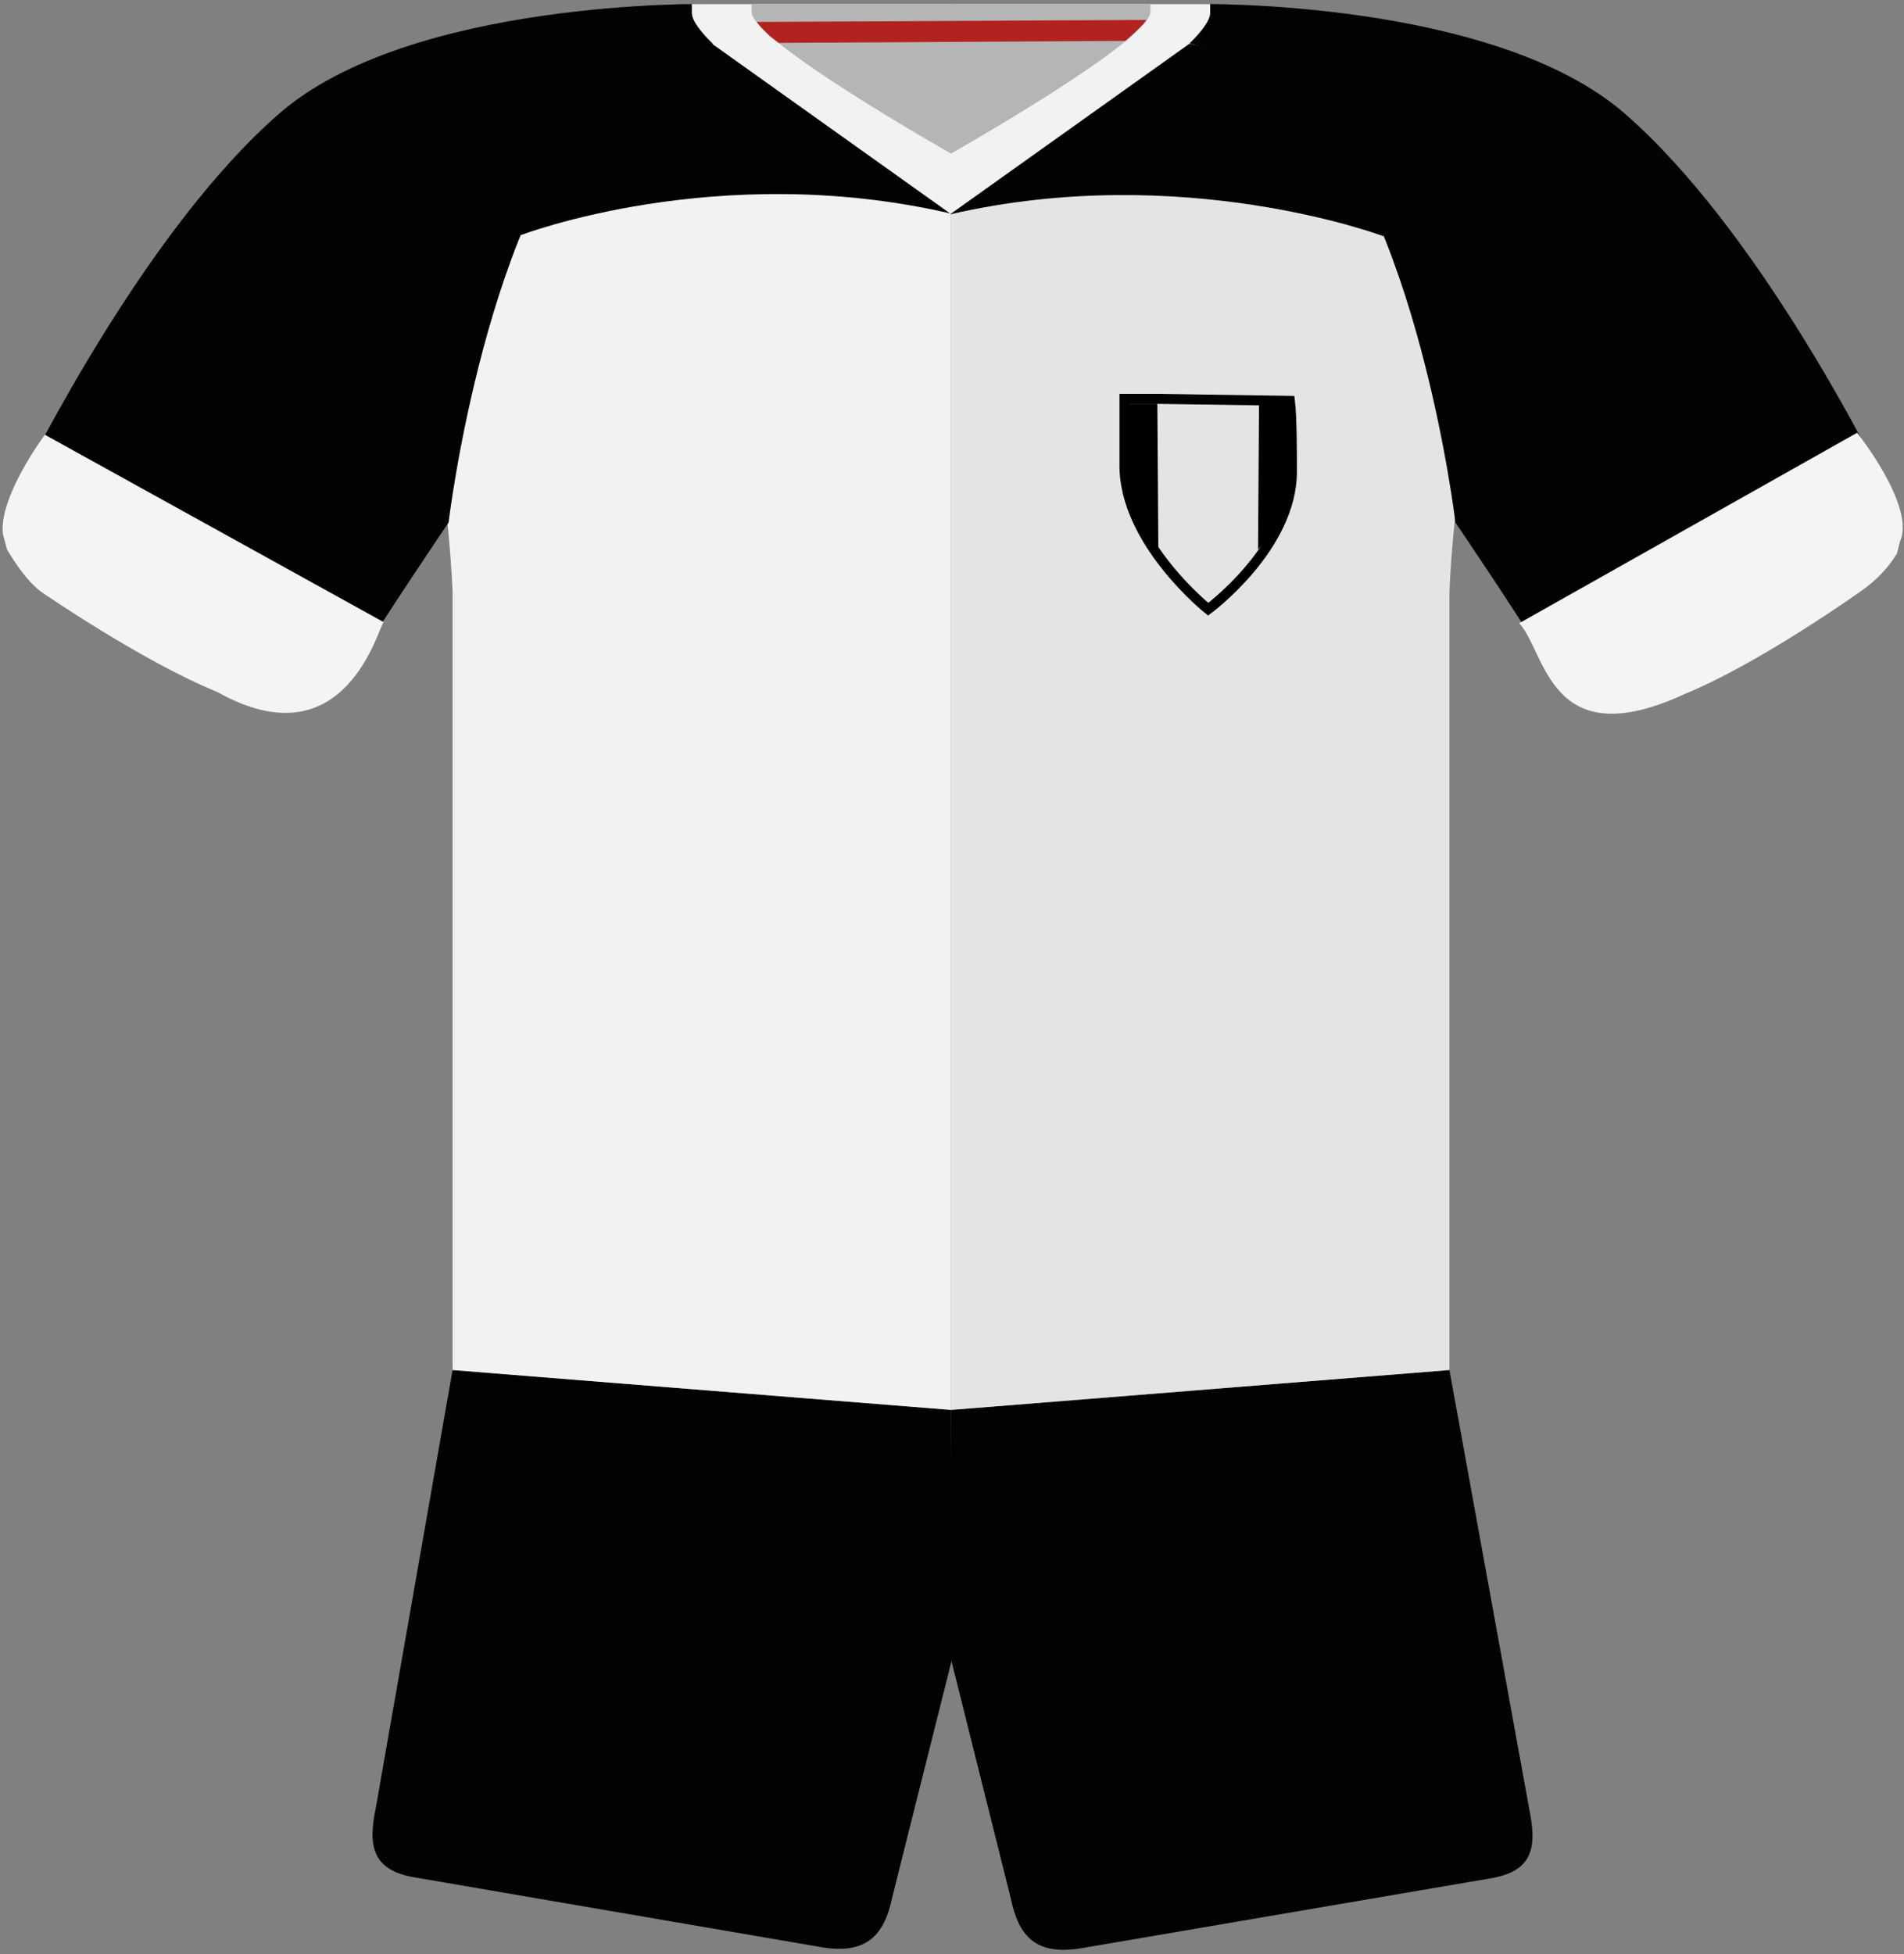 <?xml version="1.0" encoding="UTF-8"?>
<svg width="191px" height="196px" viewBox="0 0 191 196" version="1.1" xmlns="http://www.w3.org/2000/svg" xmlns:xlink="http://www.w3.org/1999/xlink">
    <rect x="0" y="0" width="191" height="196" fill="#808080" stroke="none"/>
    <!-- Generator: sketchtool 62 (101010) - https://sketch.com -->
    <title>2397F85D-88A0-40E2-A908-0B16B90B84D7</title>
    <desc>Created with sketchtool.</desc>
    <g id="--Premier-League-2020-21" stroke="none" stroke-width="1" fill="none" fill-rule="evenodd">
        <g id="Premier-League-2020-21" transform="translate(-2599, -259)">
            <g id="Fulham" transform="translate(2599, 259)">
                <g id="Page-1">
                    <g id="Asset-1">
                        <path d="M95.4,141.4 L145.4,137.4 L153.4,181.4 C154.2,185.3 153.8,187.7 149.4,188.4 L108.4,195.4 C104,196.1 102.2,194.3 101.4,190.4 L95.4,166.4 L95.4,141.4 Z" id="shorts" fill="#010202"></path>
                        <path d="M95.4,141.4 L45.4,137.4 L37.7,181.3 C36.9,185.1 37.3,187.6 41.7,188.3 L82.5,195.3 C86.8,196 88.7,194.2 89.5,190.3 L95.5,166.4 L95.4,141.4 Z" id="Path" fill="#010202"></path>
                        <path d="M95.4,0.4 L120.4,0.4 C124.7,0.5 146.8,1.7 161.4,10.5 C146.6,22.2 145.4,59.4 145.4,59.4 L145.4,137.4 L95.4,141.4 L95.4,0.4 Z" id="Path_1_" fill="#E5E4E4"></path>
                        <path d="M95.4,0.4 L70.4,0.4 C66.1,0.5 44,1.7 29.4,10.5 C44.2,22.2 45.4,59.4 45.4,59.4 L45.4,137.4 L95.4,141.4 L95.4,0.4 Z" id="Path_3_" fill="#F2F2F2"></path>
                        <path d="M95.6,0.4 L70.9,0.4 C70.9,0.4 41.2,-0.1 28,11.4 C14.8,22.9 3.5,45.4 1,50.4 C-1.5,55.4 3.6,59.4 12.6,64.4 C22.2,69.8 31,74.4 34.6,68.4 C38.2,62.4 45,52.4 45,52.4 C45,52.4 48.8,20.4 61.4,9 C70.9,0.4 95.5,3.9 95.5,3.9 L95.6,0.4 L95.6,0.4 Z" id="Path_9_" fill="#010202"></path>
                        <path d="M95.4,0.4 L120.1,0.4 C120.1,0.4 149.8,-0.1 163,11.4 C176.2,22.9 187.6,45.4 190,50.4 C192.4,55.4 187.4,59.4 178.4,64.4 C168.8,69.8 160,74.4 156.4,68.4 C152.8,62.4 146,52.4 146,52.4 C146,52.4 142.2,20.4 129.6,9 C120.1,0.4 95.4,3.9 95.4,3.9 L95.4,0.4 Z" id="Path_10_" fill="#010202"></path>
                        <path d="M121.4,0.4 L69.4,0.4 L69.4,1.3 C69.4,5.4 95.4,21.4 95.4,21.4 C95.4,21.4 121.4,5.4 121.4,1.3 L121.4,0.4 Z" id="colar" fill="#F2F2F2"></path>
                        <path d="M115.4,0.4 L75.4,0.4 L75.4,1.2 C75.4,4.1 95.4,15.4 95.4,15.4 C95.4,15.4 115.4,4.1 115.4,1.2 L115.4,0.4 Z" id="Path_12_" fill="#B5B5B5"></path>
                    </g>
                </g>
                <path d="M4.5,43.6 C4.5,43.6 -0.2,49.9 0.3,53.6 L0.7,55.1 C1.6,56.6 2.8,58.4 4.2,59.4 C4.2,59.4 14.2,66.3 21.8,69.4 C34.8,76.7 38,62.6 38.5,62.4" id="Path" fill="#F4F4F4"></path>
                <path d="M152.4,62.5 C155.1,65.4 155.4,75.9 169,69.6 C176.6,66.5 186.8,59.2 186.8,59.2 C188.2,58.2 189.4,57 190.3,55.5 L190.6,54.3 C192.2,50.8 186.3,43.4 186.3,43.4" id="Path" fill="#F4F4F4"></path>
                <path d="M71.3,4.3 C71.3,4.3 55.8,6 52.2,23.6 C52.2,23.6 71.9,16 95.3,21.4 L71.3,4.3 Z" id="Path" fill="#010202"></path>
                <path d="M119.3,4.4 C119.3,4.4 135.2,6.1 138.8,23.7 C138.8,23.7 118.7,16.1 95.3,21.5 L119.3,4.4 Z" id="Path" fill="#010202"></path>
                <path d="M112.8,40 C112.8,41.4 112.8,45.1 112.8,46.7 C112.8,54.4 121.2,61.1 121.2,61.1 C121.2,61.1 129.6,54.9 129.6,47.3 C129.6,45.5 129.6,41.8 129.4,40.2 L116,40 L112.8,40 Z" id="Path" stroke="#000000" fill="#E5E4E4"></path>
                <path d="M116.1,40.5 L116.2,55.1 C116.2,55.1 113.4,52.4 113.2,49.1 C113,45.8 113,40.5 113,40.5 L116.1,40.5 Z" id="Path" fill="#000000" fill-rule="nonzero"></path>
                <path d="M126.3,40.5 L126.2,55.1 C126.2,55.1 129,52.4 129.2,49.1 C129.4,45.8 129.4,40.5 129.4,40.5 L126.3,40.5 Z" id="Path" fill="#000000" fill-rule="nonzero"></path>
                <path d="M112.9,4.1 L78.1,4.3 L77.2,3.6 C77.2,3.6 76.4,2.8 76.4,2.8 L75.9,2.2 L115,2 L114.7,2.4 C114.7,2.4 113.9,3.2 113.9,3.2 L112.9,4.1 Z" id="Path" fill="#B2221F"></path>
            </g>
        </g>
    </g>
</svg>